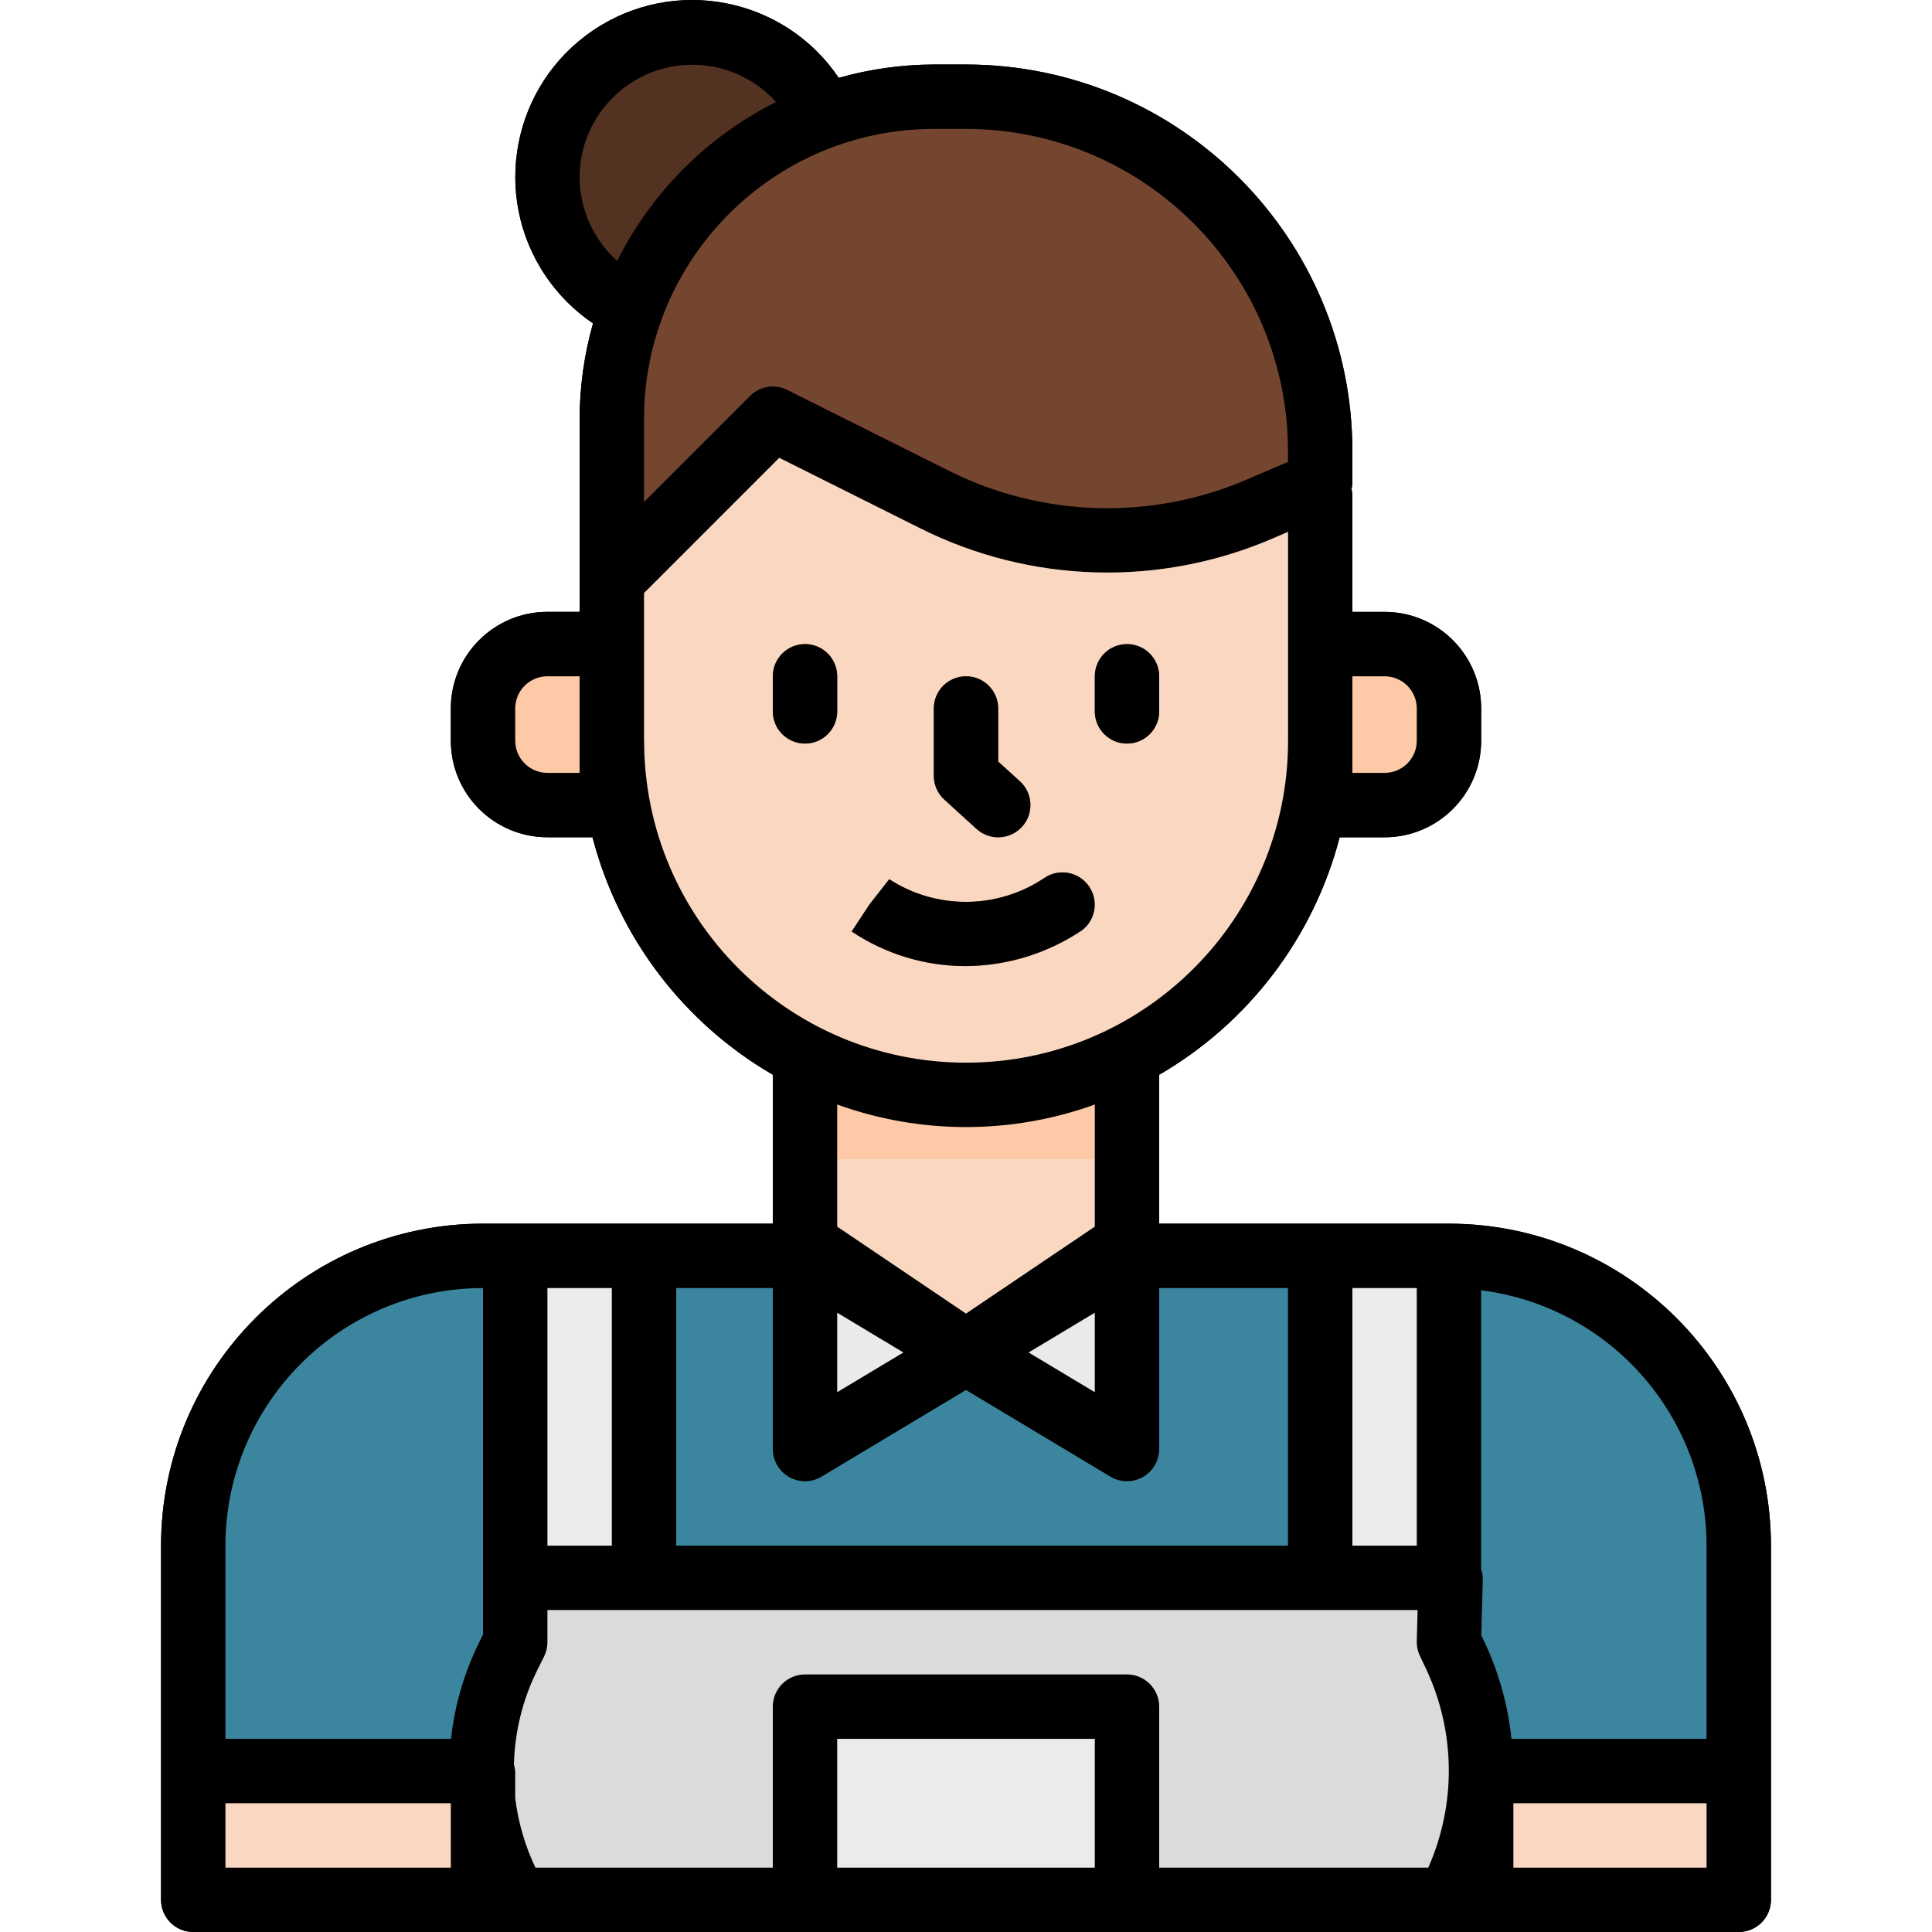 <?xml version="1.0" encoding="iso-8859-1"?>
<!-- Generator: Adobe Illustrator 19.0.0, SVG Export Plug-In . SVG Version: 6.00 Build 0)  -->
<svg version="1.1" id="Capa_1" xmlns="http://www.w3.org/2000/svg" xmlns:xlink="http://www.w3.org/1999/xlink" x="0px" y="0px"
	 viewBox="0 0 511.99 511.99" style="enable-background:new 0 0 511.99 511.99;" xml:space="preserve">
<path id="SVGCleanerId_0" d="M213.331,170.688c-4.71,0-8.533,3.823-8.533,8.533v9.301c0,4.71,3.823,8.533,8.533,8.533
	s8.533-3.823,8.533-8.533v-9.301C221.864,174.502,218.041,170.688,213.331,170.688z"/>
<path id="SVGCleanerId_1" d="M298.659,197.054c4.71,0,8.533-3.823,8.533-8.533v-9.301c0-4.71-3.823-8.533-8.533-8.533
	c-4.71,0-8.533,3.823-8.533,8.533v9.301C290.126,193.231,293.949,197.054,298.659,197.054z"/>
<path id="SVGCleanerId_2" d="M258.785,219.666c3.49,3.174,8.883,2.918,12.057-0.572c3.174-3.49,2.918-8.883-0.572-12.057
	l-5.743-5.222v-14.062c0-4.71-3.823-8.533-8.533-8.533s-8.533,3.823-8.533,8.533v17.833c0,2.406,1.015,4.693,2.79,6.314
	L258.785,219.666z"/>
<path id="SVGCleanerId_3" d="M288.496,234.743c-2.688-3.729-7.85-4.659-11.673-2.099c-12.407,8.362-28.602,8.507-41.154,0.367l0,0
	l-5.273,6.707l-4.693,7.125c8.908,5.973,19.386,9.164,30.112,9.173c11.058-0.034,21.852-3.362,31.017-9.548
	C290.45,243.643,291.184,238.463,288.496,234.743z"/>
<path id="SVGCleanerId_4" d="M383.986,324.277h-76.795v-39.456c23.704-13.755,40.923-36.418,47.826-62.938h11.903
	c14.139,0,25.598-11.46,25.598-25.598v-8.533c0-14.139-11.46-25.598-25.598-25.598h-8.533v-31.29
	c-0.051-0.41-0.128-0.811-0.247-1.203c0.137-0.538,0.222-1.084,0.247-1.638v-8.533c-0.06-56.521-45.872-102.333-102.393-102.393
	h-8.533c-8.516,0.026-16.989,1.212-25.189,3.533C207.776-0.821,178.628-6.452,157.185,8.045S130.102,51.69,144.6,73.133
	c3.345,4.949,7.611,9.215,12.552,12.56c-2.329,8.217-3.524,16.716-3.55,25.257v51.197h-8.533c-14.139,0-25.598,11.46-25.598,25.598
	v8.533c0,14.139,11.46,25.598,25.598,25.598h11.946c6.886,26.52,24.097,49.174,47.783,62.938v39.456h-76.795
	c-47.101,0.051-85.276,38.227-85.328,85.328v93.86c0,4.71,3.823,8.533,8.533,8.533h409.573c4.71,0,8.533-3.823,8.533-8.533v-93.86
	C469.263,362.496,431.087,324.329,383.986,324.277z M358.388,196.286V179.22h8.533c4.71,0,8.533,3.823,8.533,8.533v8.533
	c0,4.71-3.823,8.533-8.533,8.533h-8.533V196.286z M153.602,196.286v8.533h-8.533c-4.71,0-8.533-3.823-8.533-8.533v-8.533
	c0-4.71,3.823-8.533,8.533-8.533h8.533V196.286z M119.471,494.933H59.741v-17.066h59.729V494.933z M128.003,418.138v15.052
	l-0.904,1.8c-4.027,8.089-6.596,16.827-7.577,25.812H59.741v-51.197c0.043-37.681,30.581-68.219,68.262-68.262V418.138z
	 M358.388,341.343h17.066v68.262h-17.066V341.343z M247.462,34.163h8.533c47.101,0.051,85.276,38.227,85.328,85.328v2.91
	l-10.905,4.676c-25.376,10.896-54.26,10.043-78.954-2.321l-42.852-21.434c-1.186-0.589-2.492-0.896-3.814-0.896
	c-2.261,0-4.437,0.896-6.033,2.5l-28.098,28.098v-22.066C170.718,68.568,205.071,34.215,247.462,34.163z M153.602,46.963
	c0.034-16.494,13.431-29.839,29.924-29.805c8.439,0.017,16.477,3.601,22.125,9.872c-18.209,9.122-32.979,23.9-42.092,42.118
	C157.254,63.491,153.627,55.436,153.602,46.963z M170.667,196.286v-39.131l35.838-35.838l37.356,18.678
	c29.182,14.617,63.322,15.615,93.306,2.739l4.181-1.8v55.352c0,47.126-38.201,85.328-85.328,85.328s-85.328-38.201-85.328-85.328
	L170.667,196.286L170.667,196.286z M255.995,348.109l-34.131-23.038v-32.365c22.057,7.961,46.205,7.961,68.262,0v32.365
	L255.995,348.109z M290.126,347.879v21.059l-17.543-10.529L290.126,347.879z M239.407,358.409l-17.543,10.529v-21.059
	L239.407,358.409z M179.2,341.343h25.598v42.664c0,4.71,3.823,8.533,8.533,8.533c1.544,0,3.063-0.418,4.394-1.22l38.269-22.962
	l38.269,22.962c4.036,2.423,9.284,1.118,11.707-2.918c0.794-1.323,1.22-2.841,1.22-4.394v-42.664h34.131v68.262H179.2L179.2,341.343
	L179.2,341.343z M145.069,341.343h17.066v68.262h-17.066V341.343z M290.126,494.933h-68.262v-34.131h68.262V494.933z M378.5,494.933
	h-71.308v-42.664c0-4.71-3.823-8.533-8.533-8.533h-85.328c-4.71,0-8.533,3.823-8.533,8.533v42.664h-62.904
	c-2.773-5.811-4.582-12.04-5.359-18.439v-7.159c-0.051-0.58-0.171-1.152-0.341-1.707c0.205-8.686,2.312-17.219,6.169-25.001
	l1.8-3.601c0.597-1.186,0.904-2.492,0.904-3.823v-8.533h230.606l-0.222,8.311c-0.026,1.34,0.265,2.671,0.853,3.874l1.707,3.601
	C385.744,459.052,385.923,478.191,378.5,494.933z M452.248,494.933h-51.197v-17.066h51.197V494.933z M452.248,460.802h-51.7
	c-0.922-8.891-3.336-17.56-7.142-25.65l-0.853-1.758l0.393-15.035c-0.017-0.87-0.162-1.732-0.444-2.56v-73.868
	c34.105,4.318,59.687,33.295,59.746,67.673L452.248,460.802L452.248,460.802z"/>
<path style="fill:#3B869E;" d="M128.003,332.81h255.983c42.416,0,76.795,34.378,76.795,76.795v93.86l0,0H51.209l0,0v-93.86
	C51.209,367.189,85.587,332.81,128.003,332.81z"/>
<g>
	<rect x="51.191" y="469.3" style="fill:#F9D7C0;" width="85.328" height="34.131"/>
	<rect x="383.969" y="469.3" style="fill:#F9D7C0;" width="76.795" height="34.131"/>
</g>
<g>
	<rect x="136.519" y="332.776" style="fill:#EBEBEB;" width="34.131" height="93.86"/>
	<rect x="349.838" y="332.776" style="fill:#EBEBEB;" width="34.131" height="93.86"/>
</g>
<polygon style="fill:#F9D7C0;" points="298.659,273.081 298.659,341.343 255.995,358.409 213.331,341.343 213.331,273.081 "/>
<g>
	<rect x="213.314" y="273.047" style="fill:#FDC9A6;" width="85.328" height="34.131"/>
	<path style="fill:#FDC9A6;" d="M145.069,213.352H179.2v-42.664h-34.131c-9.429,0-17.066,7.637-17.066,17.066v8.533
		C128.003,205.706,135.64,213.352,145.069,213.352z"/>
	<path style="fill:#FDC9A6;" d="M366.921,213.352h-25.598v-42.664h25.598c9.429,0,17.066,7.637,17.066,17.066v8.533
		C383.986,205.706,376.341,213.352,366.921,213.352z"/>
</g>
<path style="fill:#F9D7C0;" d="M162.135,110.958v85.328c0,51.837,42.024,93.86,93.86,93.86l0,0c51.837,0,93.86-42.024,93.86-93.86
	v-85.328L162.135,110.958L162.135,110.958z"/>
<path style="fill:#8F563B;" d="M255.816,256.015c-10.726,0-21.204-3.191-30.112-9.156l4.693-7.142l5.239-6.741l0,0
	c12.552,8.14,28.747,7.995,41.154-0.367c3.925-2.611,9.215-1.553,11.835,2.364c2.474,3.703,1.672,8.686-1.826,11.442
	C277.651,252.611,266.866,255.956,255.816,256.015z"/>
<circle style="fill:#533222;" cx="183.466" cy="46.963" r="38.397"/>
<g>
	<path style="fill:#8F563B;" d="M213.331,197.054c-4.71,0-8.533-3.823-8.533-8.533v-9.301c0-4.71,3.823-8.533,8.533-8.533
		s8.533,3.823,8.533,8.533v9.301C221.864,193.231,218.041,197.054,213.331,197.054z"/>
	<path style="fill:#8F563B;" d="M298.659,197.054c-4.71,0-8.533-3.823-8.533-8.533v-9.301c0-4.71,3.823-8.533,8.533-8.533
		c4.71,0,8.533,3.823,8.533,8.533v9.301C307.191,193.231,303.369,197.054,298.659,197.054z"/>
	<path style="fill:#8F563B;" d="M264.528,221.884c-2.125,0-4.173-0.794-5.743-2.219l-8.533-7.765
		c-1.775-1.621-2.79-3.908-2.79-6.314v-17.833c0-4.71,3.823-8.533,8.533-8.533s8.533,3.823,8.533,8.533v14.062l5.743,5.222
		c3.49,3.166,3.746,8.567,0.572,12.057C269.229,220.869,266.934,221.884,264.528,221.884z"/>
</g>
<path style="fill:#744630;" d="M349.855,128.024l-16.076,6.894c-27.689,11.861-59.192,10.922-86.13-2.56l-42.852-21.4
	l-42.664,42.664v-42.664c0-47.126,38.201-85.328,85.328-85.328h8.533c51.837,0,93.86,42.024,93.86,93.86V128.024z"/>
<g>
	<polyline style="fill:#EAEAE8;" points="298.659,375.474 298.659,332.81 255.995,358.409 298.659,384.007 298.659,375.474 	"/>
	<polygon style="fill:#EAEAE8;" points="213.331,332.81 255.995,358.409 213.331,384.007 	"/>
</g>
<path style="fill:#DBDBDB;" d="M136.536,503.466l-1.8-3.601c-9.608-19.216-9.608-41.836,0-61.052l1.8-3.609v-17.066h247.902
	l-0.452,17.066l1.707,3.609c9.104,19.335,9.104,41.717,0,61.052l-1.707,3.601"/>
<rect x="213.314" y="452.235" style="fill:#EBEBEB;" width="85.328" height="51.197"/>
<g>
	<path id="SVGCleanerId_0_1_" d="M213.331,170.688c-4.71,0-8.533,3.823-8.533,8.533v9.301c0,4.71,3.823,8.533,8.533,8.533
		s8.533-3.823,8.533-8.533v-9.301C221.864,174.502,218.041,170.688,213.331,170.688z"/>
</g>
<g>
	<path id="SVGCleanerId_1_1_" d="M298.659,197.054c4.71,0,8.533-3.823,8.533-8.533v-9.301c0-4.71-3.823-8.533-8.533-8.533
		c-4.71,0-8.533,3.823-8.533,8.533v9.301C290.126,193.231,293.949,197.054,298.659,197.054z"/>
</g>
<g>
	<path id="SVGCleanerId_2_1_" d="M258.785,219.666c3.49,3.174,8.883,2.918,12.057-0.572c3.174-3.49,2.918-8.883-0.572-12.057
		l-5.743-5.222v-14.062c0-4.71-3.823-8.533-8.533-8.533s-8.533,3.823-8.533,8.533v17.833c0,2.406,1.015,4.693,2.79,6.314
		L258.785,219.666z"/>
</g>
<g>
	<path id="SVGCleanerId_3_1_" d="M288.496,234.743c-2.688-3.729-7.85-4.659-11.673-2.099c-12.407,8.362-28.602,8.507-41.154,0.367
		l0,0l-5.273,6.707l-4.693,7.125c8.908,5.973,19.386,9.164,30.112,9.173c11.058-0.034,21.852-3.362,31.017-9.548
		C290.45,243.643,291.184,238.463,288.496,234.743z"/>
</g>
<g>
	<path id="SVGCleanerId_4_1_" d="M383.986,324.277h-76.795v-39.456c23.704-13.755,40.923-36.418,47.826-62.938h11.903
		c14.139,0,25.598-11.46,25.598-25.598v-8.533c0-14.139-11.46-25.598-25.598-25.598h-8.533v-31.29
		c-0.051-0.41-0.128-0.811-0.247-1.203c0.137-0.538,0.222-1.084,0.247-1.638v-8.533c-0.06-56.521-45.872-102.333-102.393-102.393
		h-8.533c-8.516,0.026-16.989,1.212-25.189,3.533C207.776-0.821,178.628-6.452,157.185,8.045S130.102,51.69,144.6,73.133
		c3.345,4.949,7.611,9.215,12.552,12.56c-2.329,8.217-3.524,16.716-3.55,25.257v51.197h-8.533c-14.139,0-25.598,11.46-25.598,25.598
		v8.533c0,14.139,11.46,25.598,25.598,25.598h11.946c6.886,26.52,24.097,49.174,47.783,62.938v39.456h-76.795
		c-47.101,0.051-85.276,38.227-85.328,85.328v93.86c0,4.71,3.823,8.533,8.533,8.533h409.573c4.71,0,8.533-3.823,8.533-8.533v-93.86
		C469.263,362.496,431.087,324.329,383.986,324.277z M358.388,196.286V179.22h8.533c4.71,0,8.533,3.823,8.533,8.533v8.533
		c0,4.71-3.823,8.533-8.533,8.533h-8.533V196.286z M153.602,196.286v8.533h-8.533c-4.71,0-8.533-3.823-8.533-8.533v-8.533
		c0-4.71,3.823-8.533,8.533-8.533h8.533V196.286z M119.471,494.933H59.741v-17.066h59.729V494.933z M128.003,418.138v15.052
		l-0.904,1.8c-4.027,8.089-6.596,16.827-7.577,25.812H59.741v-51.197c0.043-37.681,30.581-68.219,68.262-68.262V418.138z
		 M358.388,341.343h17.066v68.262h-17.066V341.343z M247.462,34.163h8.533c47.101,0.051,85.276,38.227,85.328,85.328v2.91
		l-10.905,4.676c-25.376,10.896-54.26,10.043-78.954-2.321l-42.852-21.434c-1.186-0.589-2.492-0.896-3.814-0.896
		c-2.261,0-4.437,0.896-6.033,2.5l-28.098,28.098v-22.066C170.718,68.568,205.071,34.215,247.462,34.163z M153.602,46.963
		c0.034-16.494,13.431-29.839,29.924-29.805c8.439,0.017,16.477,3.601,22.125,9.872c-18.209,9.122-32.979,23.9-42.092,42.118
		C157.254,63.491,153.627,55.436,153.602,46.963z M170.667,196.286v-39.131l35.838-35.838l37.356,18.678
		c29.182,14.617,63.322,15.615,93.306,2.739l4.181-1.8v55.352c0,47.126-38.201,85.328-85.328,85.328s-85.328-38.201-85.328-85.328
		L170.667,196.286L170.667,196.286z M255.995,348.109l-34.131-23.038v-32.365c22.057,7.961,46.205,7.961,68.262,0v32.365
		L255.995,348.109z M290.126,347.879v21.059l-17.543-10.529L290.126,347.879z M239.407,358.409l-17.543,10.529v-21.059
		L239.407,358.409z M179.2,341.343h25.598v42.664c0,4.71,3.823,8.533,8.533,8.533c1.544,0,3.063-0.418,4.394-1.22l38.269-22.962
		l38.269,22.962c4.036,2.423,9.284,1.118,11.707-2.918c0.794-1.323,1.22-2.841,1.22-4.394v-42.664h34.131v68.262H179.2
		L179.2,341.343L179.2,341.343z M145.069,341.343h17.066v68.262h-17.066V341.343z M290.126,494.933h-68.262v-34.131h68.262V494.933z
		 M378.5,494.933h-71.308v-42.664c0-4.71-3.823-8.533-8.533-8.533h-85.328c-4.71,0-8.533,3.823-8.533,8.533v42.664h-62.904
		c-2.773-5.811-4.582-12.04-5.359-18.439v-7.159c-0.051-0.58-0.171-1.152-0.341-1.707c0.205-8.686,2.312-17.219,6.169-25.001
		l1.8-3.601c0.597-1.186,0.904-2.492,0.904-3.823v-8.533h230.606l-0.222,8.311c-0.026,1.34,0.265,2.671,0.853,3.874l1.707,3.601
		C385.744,459.052,385.923,478.191,378.5,494.933z M452.248,494.933h-51.197v-17.066h51.197V494.933z M452.248,460.802h-51.7
		c-0.922-8.891-3.336-17.56-7.142-25.65l-0.853-1.758l0.393-15.035c-0.017-0.87-0.162-1.732-0.444-2.56v-73.868
		c34.105,4.318,59.687,33.295,59.746,67.673L452.248,460.802L452.248,460.802z"/>
</g>
<g>
</g>
<g>
</g>
<g>
</g>
<g>
</g>
<g>
</g>
<g>
</g>
<g>
</g>
<g>
</g>
<g>
</g>
<g>
</g>
<g>
</g>
<g>
</g>
<g>
</g>
<g>
</g>
<g>
</g>
</svg>
